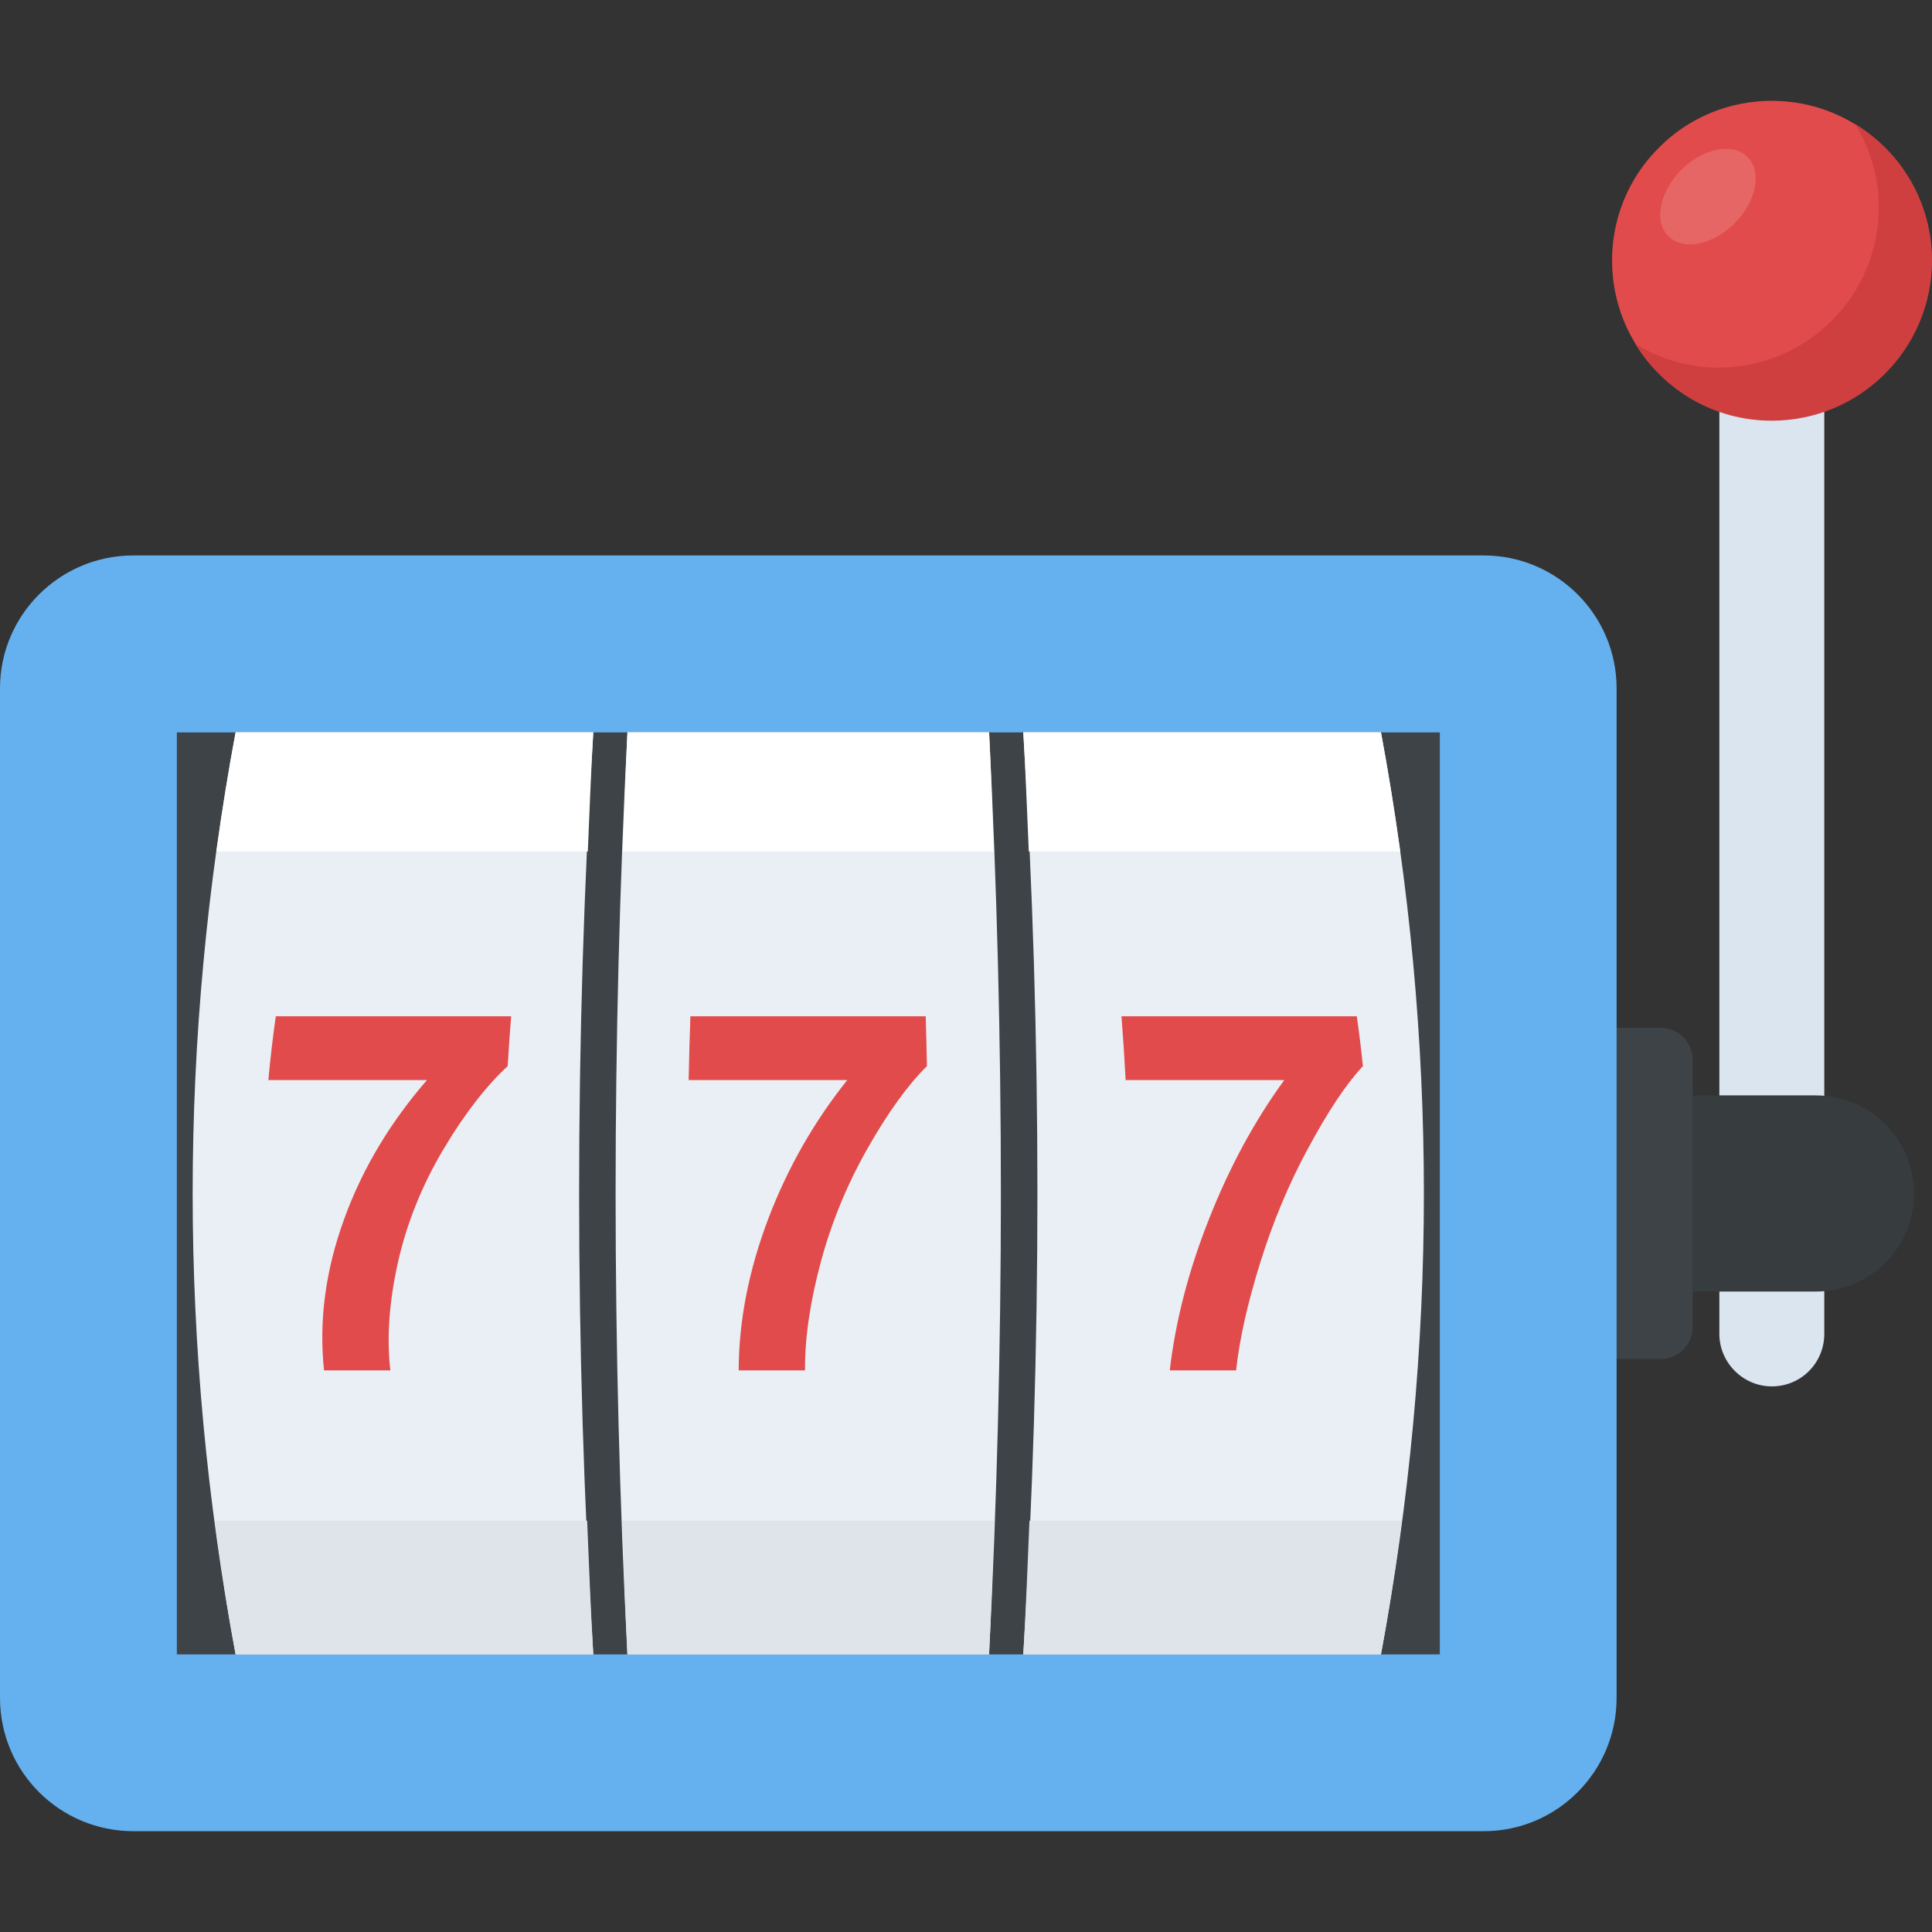 <?xml version="1.0" encoding="utf-8"?>
<!-- Generator: Adobe Illustrator 21.1.0, SVG Export Plug-In . SVG Version: 6.00 Build 0)  -->
<svg version="1.1" id="Layer_1" xmlns="http://www.w3.org/2000/svg" xmlns:xlink="http://www.w3.org/1999/xlink" x="0px" y="0px"
	 viewBox="0 0 32 32" style="enable-background:new 0 0 32 32;" xml:space="preserve">
<rect x="0" y="0" width="32" height="32" fill="#333333" stroke="none"/>
<style type="text/css">
	.st0{fill:#E9EFF4;}
	.st1{fill:#BBC7D1;}
	.st2{fill:#E24B4B;}
	.st3{fill:#D23F77;}
	.st4{fill:#D3D9DD;}
	.st5{fill:#E84D88;}
	.st6{fill:#DEE4E9;}
	.st7{fill:#3E4347;}
	.st8{fill:#65B1EF;}
	.st9{fill:#FFFFFF;}
	.st10{fill:#59A5E0;}
	.st11{opacity:0.15;fill:#FFFFFF;}
	.st12{fill:#D03F3F;}
	.st13{opacity:0.15;}
	.st14{fill:#E9B02C;}
	.st15{fill:#F4C534;}
	.st16{opacity:0.5;}
	.st17{fill:#FFD93B;}
	.st18{fill:#353A3D;}
	.st19{fill:#777B7E;}
	.st20{fill:#5A5F63;}
	.st21{fill:#4E99D2;}
	.st22{fill:#CBD6E0;}
	.st23{fill:#6B503B;}
	.st24{fill:#89664C;}
	.st25{fill:#8F6D52;}
	.st26{fill:#A5856D;}
	.st27{fill:#C2CACE;}
	.st28{fill:#BF3333;}
	.st29{fill:#DAE5EF;}
	.st30{fill:#373C3F;}
	.st31{fill:#8CC63E;}
	.st32{fill:#7FB239;}
	.st33{opacity:0.7;}
	.st34{fill:#32373A;}
	.st35{opacity:0.1;fill:#FFFFFF;}
	.st36{opacity:0.5;fill:#DAE5EF;}
	.st37{fill:#8D9BA3;}
	.st38{fill:#7A5B44;}
	.st39{opacity:0.2;fill:#FFFFFF;}
	.st40{fill:#45CBEA;}
	.st41{opacity:0.1;}
	.st42{fill:#7B8B92;}
	.st43{fill:#ACB9C1;}
	.st44{fill:#846144;}
	.st45{fill:#9A795F;}
	.st46{opacity:0.2;}
	.st47{fill:#719D34;}
	.st48{fill:#31373A;}
	.st49{fill:#FFDE55;}
	.st50{fill:#CF7519;}
	.st51{fill:none;stroke:#D03F3F;stroke-width:36;stroke-miterlimit:10;}
	.st52{fill:#F29A2E;}
	.st53{opacity:0.25;}
	.st54{fill:#E18823;}
	.st55{opacity:0.5;fill:#E18823;}
	.st56{opacity:0.2;fill:#5A5F63;}
	.st57{fill:#64892F;}
</style>
<g>
	<path class="st29" d="M28.478,6.079v16.015c0,0.476,0.393,0.869,0.869,0.869c0.488,0,0.869-0.393,0.869-0.869V6.079H28.478z"/>
	<path class="st30" d="M30.072,18.143h-3.467v3.249h3.467c0.904,0,1.63-0.726,1.63-1.618C31.702,18.868,30.976,18.143,30.072,18.143
		z"/>
	<path class="st7" d="M28.037,17.559v4.415c0,0.298-0.238,0.536-0.535,0.536h-1.154c-0.298,0-0.536-0.238-0.536-0.536v-4.415
		c0-0.298,0.238-0.535,0.536-0.535h1.154C27.799,17.024,28.037,17.262,28.037,17.559z"/>
	<g>
		<path class="st8" d="M26.776,11.401v16.72c0,1.222-0.987,2.209-2.201,2.209H2.209C0.988,30.33,0,29.343,0,28.121v-16.72
			C0,10.188,0.988,9.2,2.209,9.2h22.366C25.789,9.2,26.776,10.188,26.776,11.401z"/>
	</g>
	<g>
		<rect x="2.929" y="12.131" class="st7" width="20.919" height="15.271"/>
	</g>
	<g>
		<path class="st0" d="M9.826,12.129H3.902c-0.948,5.091-0.948,10.182,0,15.273h5.924C9.514,22.311,9.514,17.22,9.826,12.129z"/>
		<path class="st0" d="M10.392,27.402h5.99c0.261-5.091,0.261-10.182,0-15.273h-5.99C10.131,17.22,10.131,22.311,10.392,27.402z"/>
		<path class="st0" d="M22.873,12.129h-5.924c0.312,5.091,0.312,10.182,0,15.273h5.924C23.821,22.311,23.821,17.22,22.873,12.129z"
			/>
	</g>
	<g>
		<path class="st9" d="M9.736,14.104c0.03-0.658,0.05-1.317,0.091-1.975H3.903c-0.123,0.658-0.228,1.317-0.319,1.975H9.736z"/>
		<path class="st6" d="M3.556,25.188c0.098,0.738,0.209,1.476,0.347,2.214h5.924c-0.045-0.738-0.07-1.476-0.102-2.214H3.556z"/>
		<path class="st6" d="M10.307,25.188c0.027,0.738,0.047,1.476,0.085,2.214h5.99c0.038-0.738,0.058-1.476,0.085-2.214H10.307z"/>
		<path class="st9" d="M16.459,14.104c-0.025-0.658-0.042-1.317-0.076-1.975h-5.99c-0.034,0.658-0.051,1.317-0.076,1.975H16.459z"/>
		<path class="st9" d="M23.192,14.104c-0.091-0.658-0.196-1.317-0.319-1.975h-5.924c0.04,0.658,0.061,1.317,0.091,1.975H23.192z"/>
		<path class="st6" d="M17.051,25.188c-0.032,0.738-0.057,1.476-0.102,2.214h5.924c0.137-0.738,0.249-1.476,0.347-2.214H17.051z"/>
	</g>
	<g>
		<g>
			<path class="st2" d="M4.445,17.889c0.032-0.353,0.073-0.705,0.123-1.056c1.299,0,2.598,0,3.898,0
				c-0.022,0.274-0.041,0.549-0.057,0.825c-0.342,0.316-0.702,0.77-1.056,1.364c-0.355,0.593-0.613,1.225-0.763,1.892
				c-0.148,0.667-0.186,1.262-0.124,1.784c-0.366,0-0.733,0-1.099,0C5.28,21.88,5.39,21.04,5.703,20.184
				c0.311-0.857,0.785-1.623,1.37-2.295C6.197,17.889,5.321,17.889,4.445,17.889z"/>
		</g>
		<g>
			<path class="st2" d="M18.644,17.889c-0.018-0.353-0.041-0.705-0.069-1.056c1.299,0,2.598,0,3.898,0
				c0.039,0.274,0.073,0.549,0.101,0.825c-0.293,0.316-0.589,0.77-0.909,1.364c-0.322,0.593-0.584,1.225-0.792,1.892
				c-0.208,0.667-0.343,1.262-0.399,1.784c-0.366,0-0.733,0-1.099,0c0.095-0.818,0.312-1.657,0.653-2.514
				c0.338-0.857,0.754-1.623,1.244-2.295C20.395,17.889,19.52,17.889,18.644,17.889z"/>
		</g>
		<g>
			<path class="st2" d="M11.406,17.889c0.007-0.353,0.017-0.705,0.029-1.056c1.299,0,2.598,0,3.898,0
				c0.008,0.274,0.014,0.549,0.02,0.825c-0.319,0.316-0.647,0.77-0.984,1.364c-0.337,0.593-0.598,1.225-0.777,1.892
				c-0.178,0.667-0.263,1.262-0.258,1.784c-0.366,0-0.733,0-1.099,0c0.002-0.818,0.166-1.657,0.491-2.514
				c0.326-0.857,0.77-1.623,1.308-2.295C13.157,17.889,12.281,17.889,11.406,17.889z"/>
		</g>
	</g>
	<path class="st2" d="M31.214,6.183c-1.023,1.035-2.713,1.035-3.737,0c-1.035-1.023-1.035-2.713,0-3.737
		c1.024-1.035,2.713-1.035,3.737,0C32.25,3.469,32.25,5.159,31.214,6.183z"/>
	<path class="st12" d="M32,4.314c0,1.464-1.19,2.654-2.654,2.654c-0.964,0-1.797-0.512-2.261-1.273
		c0.405,0.25,0.881,0.393,1.38,0.393c1.464,0,2.654-1.19,2.654-2.654c0-0.5-0.143-0.976-0.393-1.38C31.488,2.517,32,3.35,32,4.314z"
		/>
	<g class="st13">
		<path class="st9" d="M28.726,3.703c-0.36,0.36-0.85,0.45-1.09,0.21c-0.25-0.24-0.15-0.73,0.21-1.1c0.37-0.36,0.86-0.46,1.1-0.21
			C29.186,2.843,29.096,3.333,28.726,3.703z"/>
	</g>
</g>
</svg>
